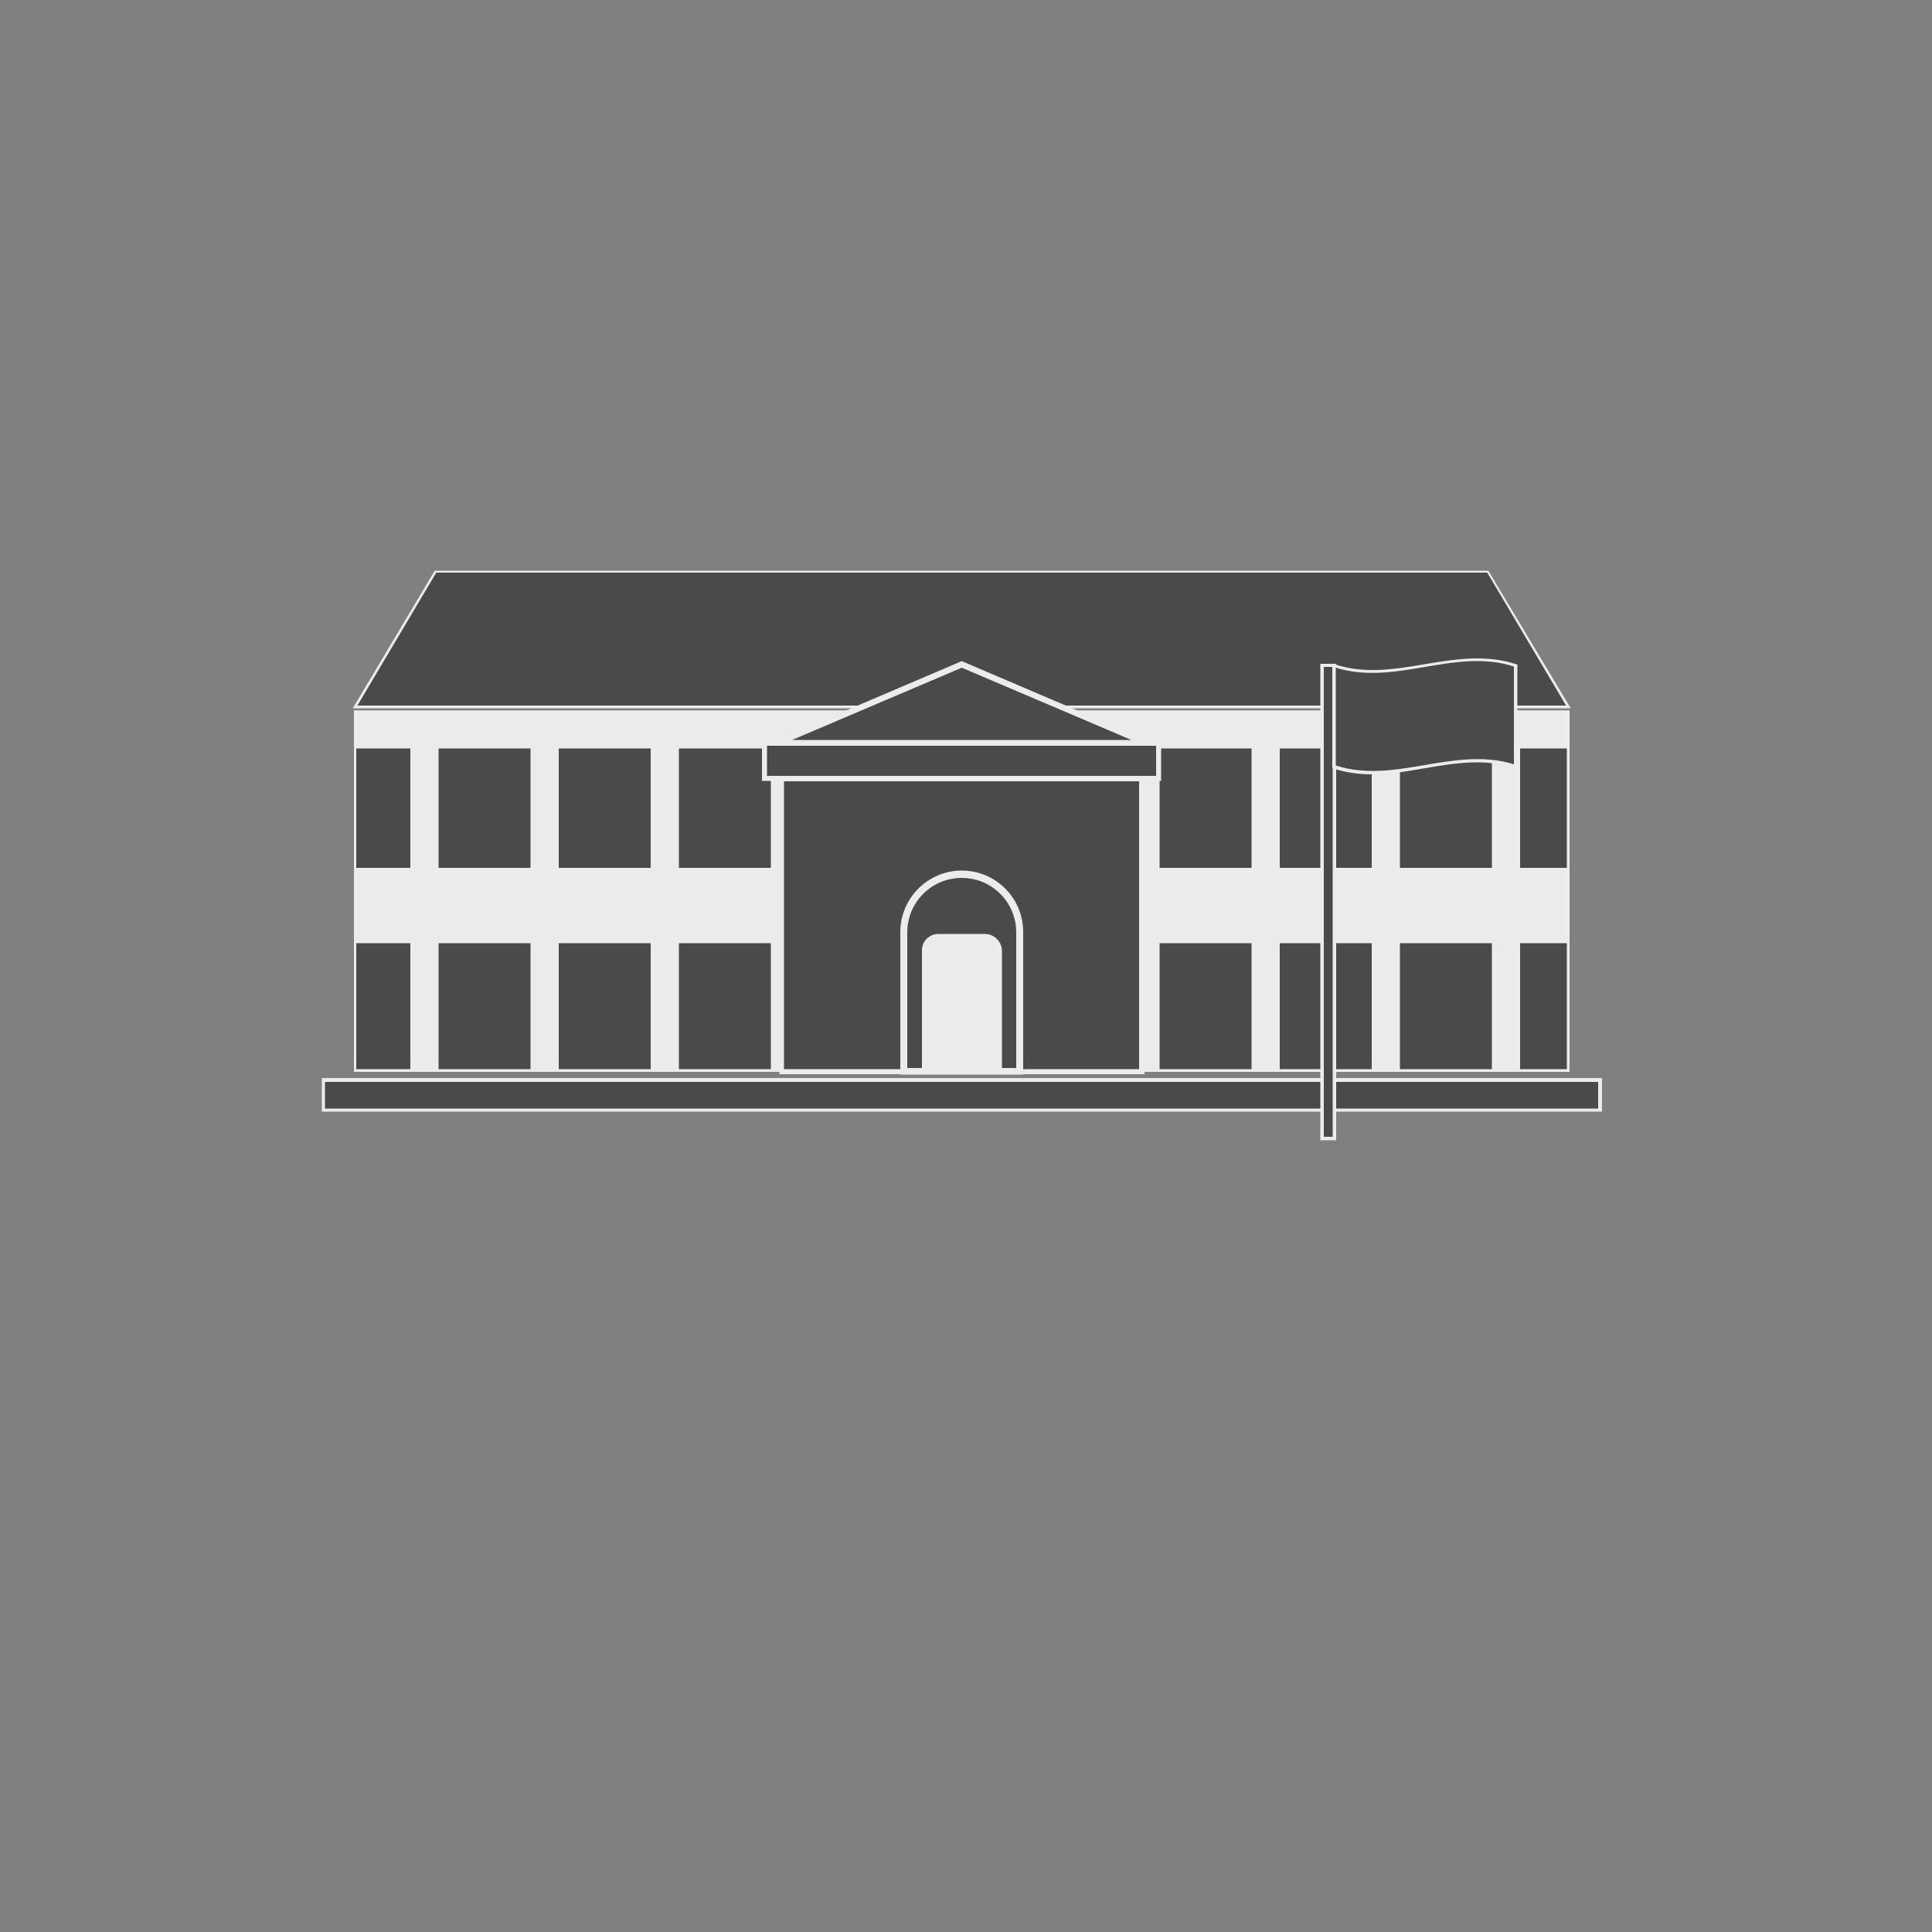 <?xml version="1.0" encoding="utf-8"?>
<svg version="1.1" id="Layer_1" xmlns="http://www.w3.org/2000/svg" xmlns:xlink="http://www.w3.org/1999/xlink" x="0px" y="0px"
	 viewBox="0 0 500 500" style="enable-background:new 0 0 500 500;" xml:space="preserve">
<rect x="0" y="0" width="500" height="500" fill="#808080" stroke="none"/>
<style type="text/css">
	.st0{fill:#4A4A4B;}
	.st1{fill:#EBECEC;}
</style>
<g>
	<g>
		<g>
			<rect x="91.9" y="184.2" class="st0" width="314" height="42.7"/>
			<path class="st1" d="M406.2,227.3H91.6v-43.4h314.6V227.3z M92.2,226.6h313.3v-42.1H92.2V226.6z"/>
		</g>
		<g>
			<rect x="293.2" y="191.8" class="st1" width="6.6" height="33.3"/>
			<path class="st1" d="M300.1,225.4h-7.3v-33.9h7.3V225.4z M293.5,224.7h6v-32.6h-6V224.7z"/>
		</g>
		<g>
			<rect x="91.9" y="184.2" class="st1" width="314" height="9.1"/>
			<path class="st1" d="M406.2,193.7H91.6v-9.8h314.6V193.7z M92.2,193h313.3v-8.5H92.2V193z"/>
		</g>
		<g>
			<rect x="91.9" y="237.5" class="st0" width="314" height="39.6"/>
			<path class="st1" d="M406.2,277.4H91.6v-40.2h314.6V277.4z M92.2,276.7h313.3v-39H92.2V276.7z"/>
		</g>
		<g>
			<rect x="91.9" y="224.9" class="st1" width="314" height="18.8"/>
			<path class="st1" d="M406.2,244.1H91.6v-19.5h314.6V244.1z M92.2,243.4h313.3v-18.2H92.2V243.4z"/>
		</g>
		<g>
			<rect x="293.2" y="241" class="st1" width="6.6" height="35.8"/>
			<path class="st1" d="M300.1,277.2h-7.3v-36.5h7.3V277.2z M293.5,276.6h6v-35.2h-6V276.6z"/>
		</g>
		<g>
			<rect x="199.9" y="241" class="st1" width="6.6" height="35.8"/>
			<path class="st1" d="M206.8,277.2h-7.3v-36.5h7.3V277.2z M200.2,276.6h6v-35.2h-6V276.6z"/>
		</g>
		<g>
			<rect x="106.6" y="241" class="st1" width="6.6" height="35.8"/>
			<path class="st1" d="M113.5,277.2h-7.3v-36.5h7.3V277.2z M106.9,276.6h6v-35.2h-6V276.6z"/>
		</g>
		<g>
			<rect x="137.7" y="241" class="st1" width="6.6" height="35.8"/>
			<path class="st1" d="M144.6,277.2h-7.3v-36.5h7.3V277.2z M138,276.6h6v-35.2h-6V276.6z"/>
		</g>
		<g>
			<rect x="168.8" y="241" class="st1" width="6.6" height="35.8"/>
			<path class="st1" d="M175.7,277.2h-7.3v-36.5h7.3V277.2z M169.1,276.6h6v-35.2h-6V276.6z"/>
		</g>
		<g>
			<rect x="324.3" y="241" class="st1" width="6.6" height="35.8"/>
			<path class="st1" d="M331.2,277.2h-7.3v-36.5h7.3V277.2z M324.6,276.6h6v-35.2h-6V276.6z"/>
		</g>
		<g>
			<rect x="355.4" y="241" class="st1" width="6.6" height="35.8"/>
			<path class="st1" d="M362.3,277.2H355v-36.5h7.3V277.2z M355.7,276.6h6v-35.2h-6V276.6z"/>
		</g>
		<g>
			<rect x="386.5" y="241" class="st1" width="6.6" height="35.8"/>
			<path class="st1" d="M393.4,277.2h-7.3v-36.5h7.3V277.2z M386.8,276.6h6v-35.2h-6V276.6z"/>
		</g>
		<g>
			<polygon class="st0" points="405.9,183 91.9,183 112.7,148 385.1,148 			"/>
			<path class="st1" d="M406.5,183.3H91.3l21.2-35.6h272.7l0.1,0.2L406.5,183.3z M92.5,182.6h312.8l-20.4-34.4H112.9L92.5,182.6z"/>
		</g>
		<g>
			<rect x="199.9" y="191.8" class="st1" width="6.6" height="33.3"/>
			<path class="st1" d="M206.8,225.4h-7.3v-33.9h7.3V225.4z M200.2,224.7h6v-32.6h-6V224.7z"/>
		</g>
		<g>
			<rect x="202.3" y="201.5" class="st0" width="93.2" height="75.8"/>
			<path class="st1" d="M296.2,278h-94.5v-77.1h94.5V278z M202.9,276.7h91.9v-74.5h-91.9V276.7z"/>
		</g>
		<g>
			<rect x="197.9" y="192.1" class="st0" width="102" height="9.4"/>
			<path class="st1" d="M300.6,202.1H197.2v-10.7h103.3V202.1z M198.5,200.8h100.7v-8.1H198.5V200.8z"/>
		</g>
		<g>
			<polygon class="st0" points="201.3,192.2 248.9,171.9 296.5,192.2 			"/>
			<path class="st1" d="M300.2,193H197.6l51.3-21.9L300.2,193z M205,191.5h87.8l-43.9-18.7L205,191.5z"/>
		</g>
		<g>
			<rect x="106.6" y="191.8" class="st1" width="6.6" height="33.3"/>
			<path class="st1" d="M113.5,225.4h-7.3v-33.9h7.3V225.4z M106.9,224.7h6v-32.6h-6V224.7z"/>
		</g>
		<g>
			<rect x="137.7" y="191.8" class="st1" width="6.6" height="33.3"/>
			<path class="st1" d="M144.6,225.4h-7.3v-33.9h7.3V225.4z M138,224.7h6v-32.6h-6V224.7z"/>
		</g>
		<g>
			<rect x="168.8" y="191.8" class="st1" width="6.6" height="33.3"/>
			<path class="st1" d="M175.7,225.4h-7.3v-33.9h7.3V225.4z M169.1,224.7h6v-32.6h-6V224.7z"/>
		</g>
		<g>
			<rect x="324.3" y="191.8" class="st1" width="6.6" height="33.3"/>
			<path class="st1" d="M331.2,225.4h-7.3v-33.9h7.3V225.4z M324.6,224.7h6v-32.6h-6V224.7z"/>
		</g>
		<g>
			<rect x="355.4" y="191.8" class="st1" width="6.6" height="33.3"/>
			<path class="st1" d="M362.3,225.4H355v-33.9h7.3V225.4z M355.7,224.7h6v-32.6h-6V224.7z"/>
		</g>
		<g>
			<rect x="386.5" y="191.8" class="st1" width="6.6" height="33.3"/>
			<path class="st1" d="M393.4,225.4h-7.3v-33.9h7.3V225.4z M386.8,224.7h6v-32.6h-6V224.7z"/>
		</g>
		<g>
			<rect x="83.7" y="279.5" class="st0" width="330.4" height="7.8"/>
			<path class="st1" d="M414.5,287.7H83.3V279h331.3V287.7z M84.1,286.9h329.5v-6.9H84.1V286.9z"/>
		</g>
		<g>
			<path class="st1" d="M264.8,278.1H233v-36.9c0-8.7,7.1-15.9,15.9-15.9s15.9,7.1,15.9,15.9V278.1z M234.8,276.4H263v-35.1
				c0-7.8-6.3-14.1-14.1-14.1c-7.8,0-14.1,6.3-14.1,14.1V276.4z"/>
		</g>
		<g>
			<path class="st1" d="M242.9,241.7h12c2.4,0,4.4,2,4.4,4.4v30.9h-20.7v-30.9C238.5,243.6,240.5,241.7,242.9,241.7z"/>
		</g>
		<g>
			<rect x="342.2" y="172.2" class="st0" width="3.2" height="122.4"/>
			<path class="st1" d="M345.8,295.1h-4.1V171.8h4.1V295.1z M342.6,294.2h2.3V172.6h-2.3V294.2z"/>
		</g>
		<g>
			<g>
				<path class="st0" d="M392.2,198.4c-15.7-5.2-31.3,5.2-47,0c0-8.7,0-17.5,0-26.2c15.7,5.2,31.3-5.2,47,0
					C392.2,180.9,392.2,189.7,392.2,198.4z"/>
			</g>
			<g>
				<path class="st1" d="M355.2,200.4c-3.4,0-6.7-0.4-10.1-1.5l-0.3-0.1v-27.1l0.6,0.2c7.7,2.6,15.6,1.3,23.3,0
					c7.7-1.3,15.8-2.6,23.7,0l0.3,0.1V199l-0.6-0.2c-7.7-2.6-15.6-1.3-23.3,0C364.3,199.6,359.7,200.4,355.2,200.4z M345.7,198.1
					c7.6,2.5,15.4,1.2,23-0.1c7.6-1.3,15.4-2.6,23.1-0.2v-25.3c-7.6-2.5-15.4-1.2-23,0.1c-7.6,1.3-15.4,2.6-23.1,0.2V198.1z"/>
			</g>
		</g>
	</g>
</g>
</svg>
